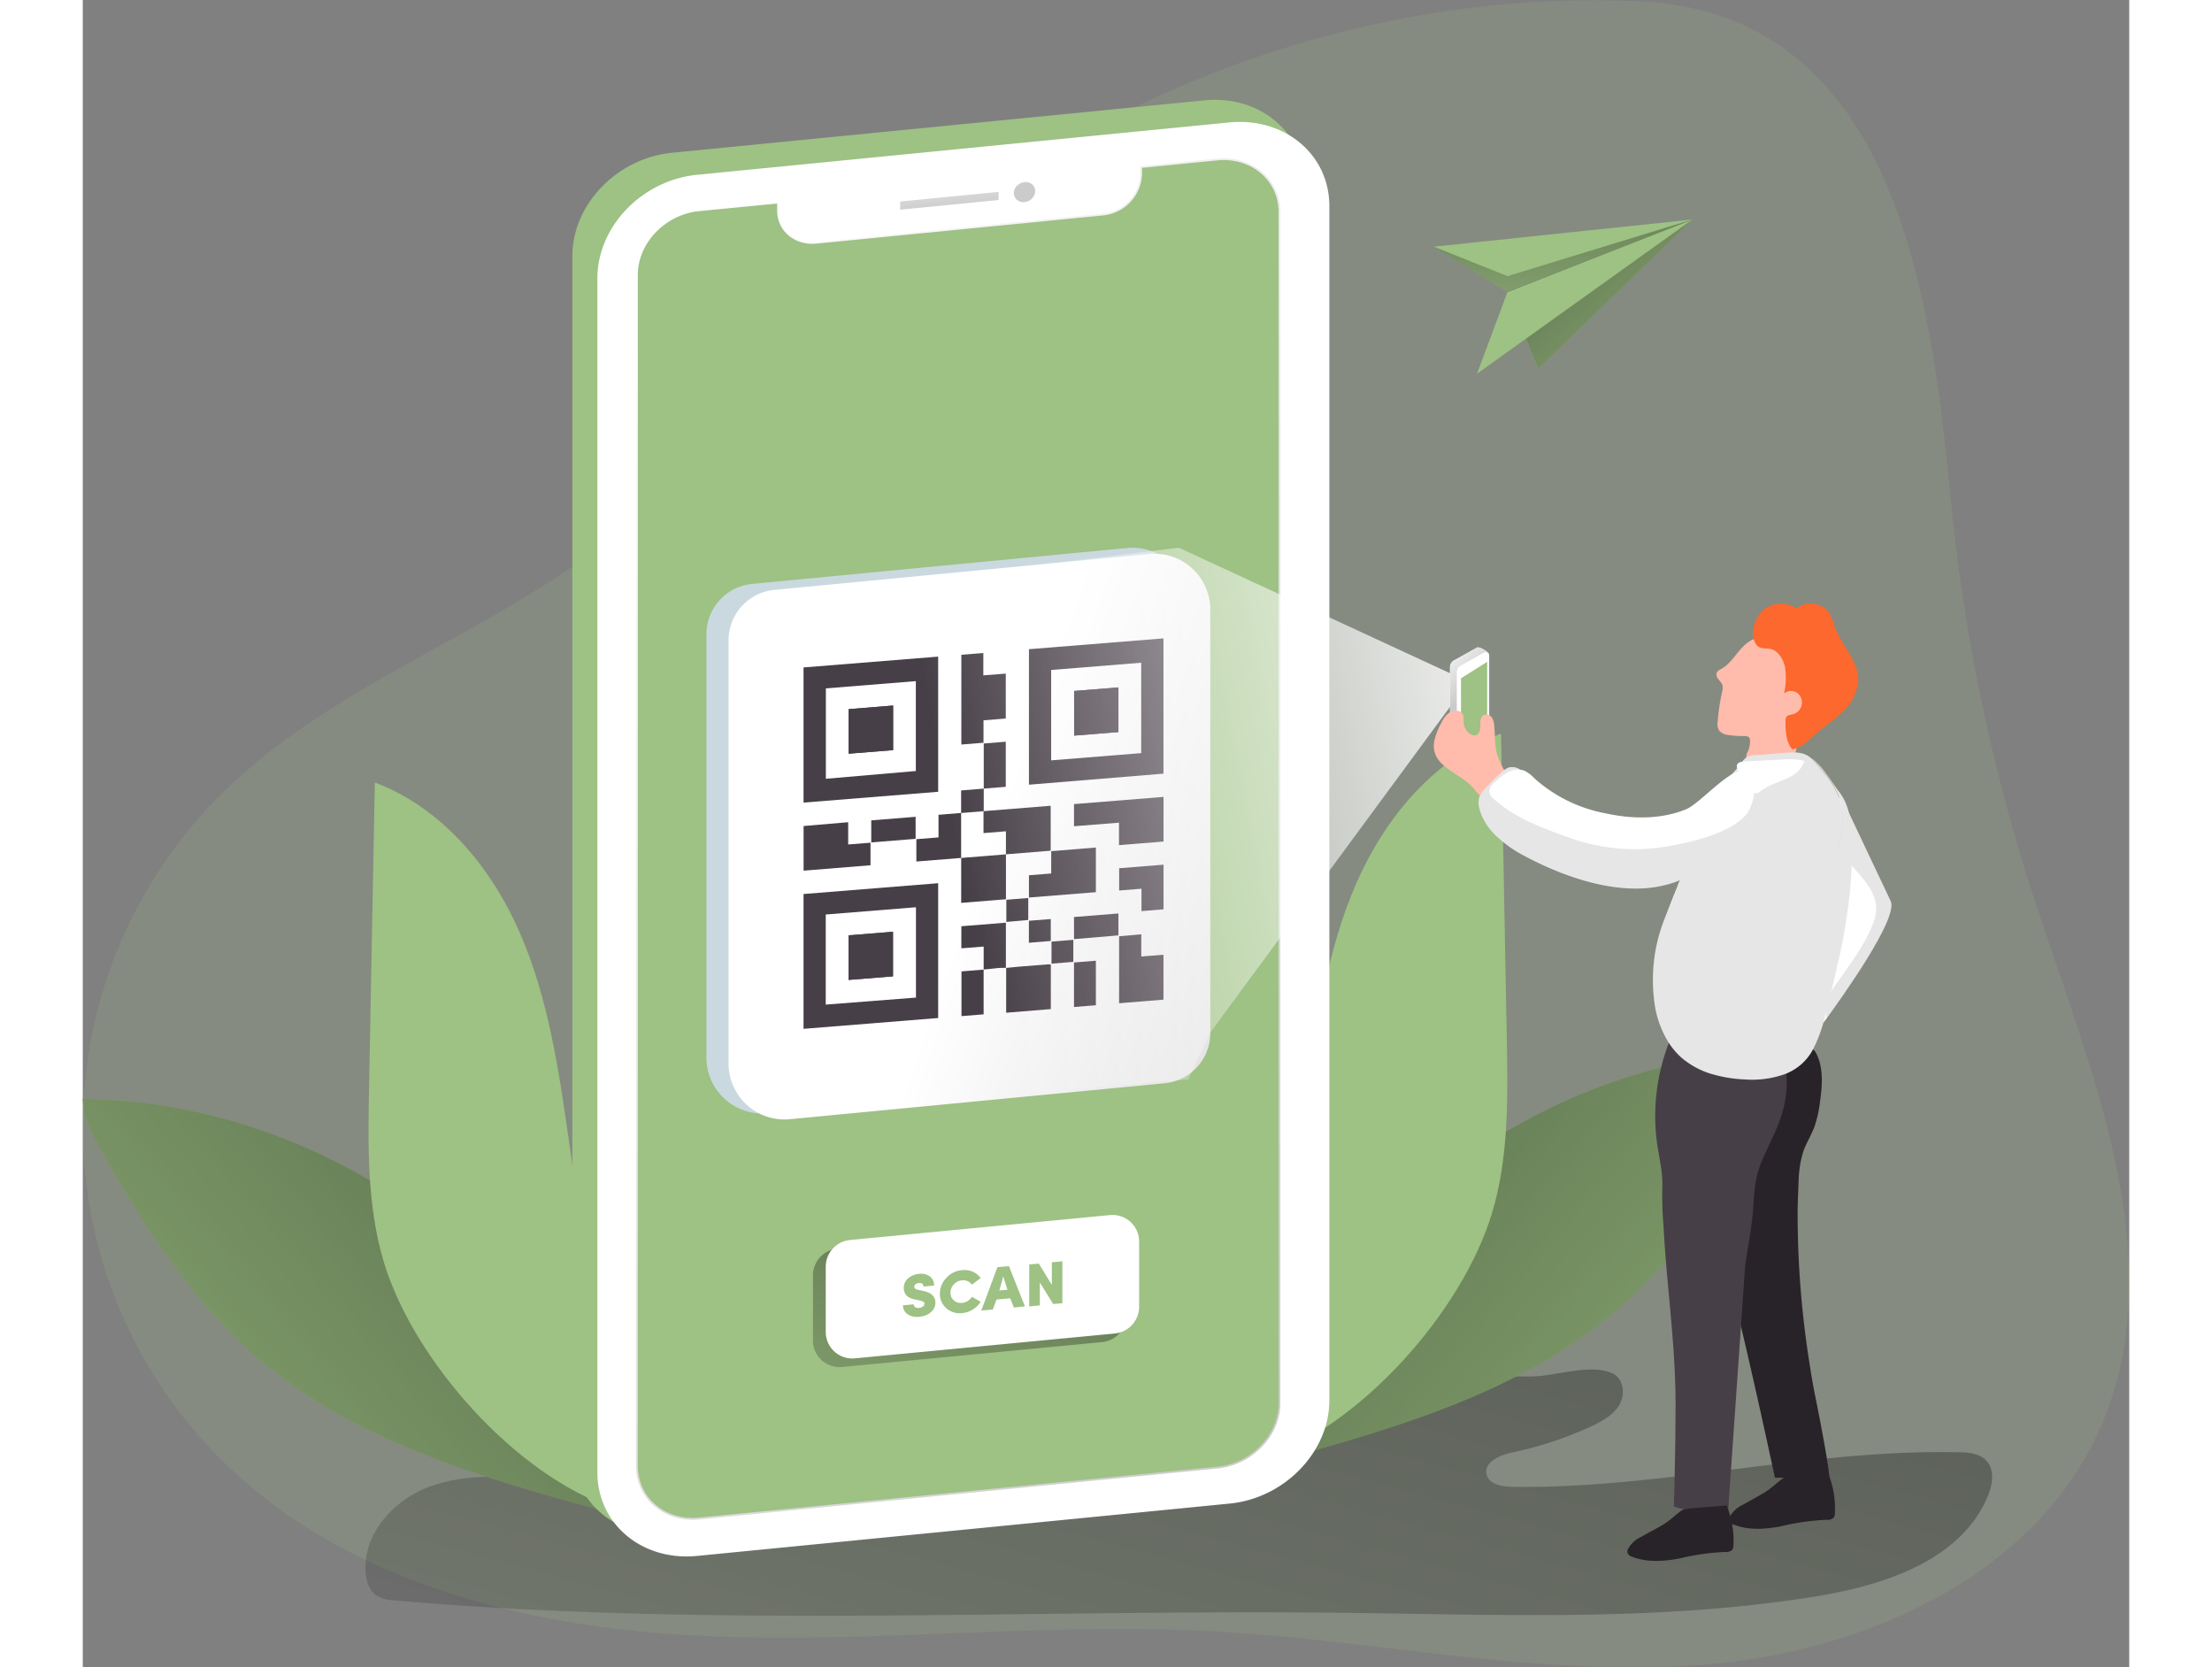 <svg id="Layer_1" data-name="Layer 1" xmlns="http://www.w3.org/2000/svg" xmlns:xlink="http://www.w3.org/1999/xlink" viewBox="0 0 355.68 289.76" width="406" height="306" class="illustration styles_illustrationTablet__1DWOa"><rect x="0" y="0" width="355.68" height="289.76" fill="#808080" stroke="none"/><defs><linearGradient id="linear-gradient" x1="253.52" y1="137.2" x2="173.83" y2="430.55" gradientUnits="userSpaceOnUse"><stop offset="0.01"></stop><stop offset="0.13" stop-opacity="0.69"></stop><stop offset="0.25" stop-opacity="0.32"></stop><stop offset="1" stop-opacity="0"></stop></linearGradient><linearGradient id="linear-gradient-2" x1="117" y1="200.47" x2="-17.04" y2="314.66" xlink:href="#linear-gradient"></linearGradient><linearGradient id="linear-gradient-3" x1="1138.46" y1="191.97" x2="1004.42" y2="306.15" gradientTransform="matrix(-1, 0, 0, 1, 1368.9, 0)" xlink:href="#linear-gradient"></linearGradient><linearGradient id="linear-gradient-4" x1="-29.27" y1="294.18" x2="139.3" y2="428.8" gradientTransform="matrix(1.07, -0.1, 0, 1, 118.61, -197.3)" gradientUnits="userSpaceOnUse"><stop offset="0" stop-color="#fff"></stop><stop offset="1" stop-color="#cbcbcb"></stop></linearGradient><linearGradient id="linear-gradient-5" x1="186.03" y1="214.87" x2="161.24" y2="297.8" xlink:href="#linear-gradient"></linearGradient><linearGradient id="linear-gradient-6" x1="53.63" y1="240.56" x2="53.54" y2="251.83" gradientTransform="matrix(1.07, -0.1, 0, 1, 93.51, -209.92)" xlink:href="#linear-gradient-4"></linearGradient><linearGradient id="linear-gradient-7" x1="65.18" y1="241.9" x2="65.8" y2="250.15" gradientTransform="matrix(0.97, 0.45, -0.5, 0.86, 250.98, -199.45)" xlink:href="#linear-gradient-4"></linearGradient><linearGradient id="linear-gradient-8" x1="178.47" y1="124.05" x2="267.29" y2="154.88" gradientTransform="matrix(1, 0.02, 0, 1, 3.8, 31.9)" xlink:href="#linear-gradient-4"></linearGradient><linearGradient id="linear-gradient-9" x1="261.9" y1="124.5" x2="151.72" y2="146.14" gradientUnits="userSpaceOnUse"><stop offset="0.01" stop-color="#fff"></stop><stop offset="1" stop-color="#fff" stop-opacity="0"></stop></linearGradient><linearGradient id="linear-gradient-10" x1="259.55" y1="125.82" x2="266.04" y2="132.68" gradientTransform="matrix(1, 0, 0, 1, 0, 0)" xlink:href="#linear-gradient-4"></linearGradient><linearGradient id="linear-gradient-11" x1="252.32" y1="35.88" x2="289.51" y2="76.21" xlink:href="#linear-gradient"></linearGradient><linearGradient id="linear-gradient-12" x1="257.28" y1="25.95" x2="257.28" y2="69.23" xlink:href="#linear-gradient"></linearGradient></defs><title>14</title><path d="M171.76,54.57C150.85,72,134,94.23,111.76,110c-20.57,14.53-45.4,23.24-63.1,41.14a81.54,81.54,0,0,0,.09,114.78c21.17,21.33,52.47,29.37,82.48,30.95s60.1-2.35,90.11-.74c28.4,1.53,56.64,8,85,5.86s58.39-15.51,69.59-41.64c12.4-28.92-1.81-61.46-11.61-91.35a323.5,323.5,0,0,1-14.56-69.62c-3.4-35.41-9.66-84.58-54.22-86.54C251.28,10.83,205.69,26.24,171.76,54.57Z" transform="translate(-25.09 -12.62)" fill="#9EC184" opacity="0.18" style="isolation: isolate;"></path><path d="M291.08,251.38c1.84.94,2.11,3.64,1.07,5.41s-3,2.83-4.83,3.7a63.69,63.69,0,0,1-13.78,4.57c-2.15.46-5,1.68-4.46,3.82.39,1.71,2.6,2.12,4.35,2.15,26,.4,51.71-6.58,77.7-6,1.72,0,3.63.19,4.81,1.45,1.49,1.59,1.09,4.15.25,6.16-4.64,11.16-18,15.51-29.94,17.44-27.19,4.41-54.93,3.15-82.47,2.84-54.85-.6-109.85,2.63-164.5-2.15a6.26,6.26,0,0,1-3.28-.92,5,5,0,0,1-1.67-3.37c-.93-6.65,4.39-12.9,10.65-15.33s13.21-2,19.91-1.51c28.39,2,56.9,3.7,85.28,1.56a245.31,245.31,0,0,0,54.8-10c8.19-2.55,16.48-7.57,24.85-9.1,2.58-.47,5.2-.15,7.8-.28C281.4,251.63,287.56,249.59,291.08,251.38Z" transform="translate(-25.09 -12.62)" fill="url(#linear-gradient)"></path><path d="M25.09,203.6c.1,3.35,1.75,6.43,3.4,9.35C36,226.2,44.4,239.24,56,249.08c17.08,14.45,39.45,20.67,61.05,26.51-1.94-.94-4.26-10.89-5.12-13.08-1.67-4.29-3.23-8.62-4.84-12.92-2.53-6.81-7.87-12.29-13-17.3a103.54,103.54,0,0,0-41.62-24.42A98.62,98.62,0,0,0,25.09,203.6Z" transform="translate(-25.09 -12.62)" fill="#9EC184"></path><path d="M25.09,203.6c.1,3.35,1.75,6.43,3.4,9.35C36,226.2,44.4,239.24,56,249.08c17.08,14.45,39.45,20.67,61.05,26.51-1.94-.94-4.26-10.89-5.12-13.08-1.67-4.29-3.23-8.62-4.84-12.92-2.53-6.81-7.87-12.29-13-17.3a103.54,103.54,0,0,0-41.62-24.42A98.62,98.62,0,0,0,25.09,203.6Z" transform="translate(-25.09 -12.62)" fill="url(#linear-gradient-2)"></path><path d="M109.6,211c-1.76-12.32-3.57-24.81-8.53-36.23S87.52,153,75.85,148.62l-1,52.95c-.2,10.19-.37,20.58,2.55,30.35,5.14,17.12,22.94,37.21,40.1,42.87,2.54-8.23-1.73-20.68-3-29.22Z" transform="translate(-25.09 -12.62)" fill="#9EC184"></path><path d="M322.35,195.1c-.09,3.34-1.75,6.43-3.4,9.34-7.49,13.25-15.9,26.3-27.52,36.13-17.08,14.45-39.44,20.68-61,26.51,1.93-.94,4.25-10.89,5.11-13.08,1.67-4.29,3.23-8.61,4.84-12.92,2.53-6.81,7.87-12.28,13.06-17.29A103.29,103.29,0,0,1,295,199.37,97.76,97.76,0,0,1,322.35,195.1Z" transform="translate(-25.09 -12.62)" fill="#9EC184"></path><path d="M322.35,195.1c-.09,3.34-1.75,6.43-3.4,9.34-7.49,13.25-15.9,26.3-27.52,36.13-17.08,14.45-39.44,20.68-61,26.51,1.93-.94,4.25-10.89,5.11-13.08,1.67-4.29,3.23-8.61,4.84-12.92,2.53-6.81,7.87-12.28,13.06-17.29A103.29,103.29,0,0,1,295,199.37,97.76,97.76,0,0,1,322.35,195.1Z" transform="translate(-25.09 -12.62)" fill="url(#linear-gradient-3)"></path><path d="M237.84,202.51c1.76-12.32,3.57-24.82,8.53-36.23s13.55-21.82,25.22-26.16q.51,26.48,1,52.94c.19,10.2.37,20.59-2.56,30.36-5.13,17.12-22.94,37.21-40.09,42.86-2.55-8.22,1.72-20.68,2.94-29.22Z" transform="translate(-25.09 -12.62)" fill="#9EC184"></path><path d="M115.09,152.54a2.22,2.22,0,0,0-.68.78,6.23,6.23,0,0,0-1.33,4,.35.35,0,0,0,.08.22.43.43,0,0,0,.2.07c.62.09,1.25.16,1.88.21a11.44,11.44,0,0,0-.29,5.08,1.86,1.86,0,0,0,.31,1.06,2,2,0,0,0,1.57.49h3.7a12.62,12.62,0,0,0,2-.11.64.64,0,0,0,.33-.13.54.54,0,0,0,.13-.35c.23-1.62-.24-3.24-.31-4.87a.51.51,0,0,1,0-.3.54.54,0,0,1,.27-.22l1.08-.57a.79.79,0,0,0,.27-.21.75.75,0,0,0,.09-.39,5.07,5.07,0,0,0-1.32-4,4.77,4.77,0,0,0-2.81-.94c-.94-.06-1.87-.1-2.81-.21A4.43,4.43,0,0,0,115.09,152.54Z" transform="translate(-25.09 -12.62)" fill="none"></path><path d="M117.67,152.92a1.46,1.46,0,0,0,.37.52,1.24,1.24,0,0,0,.56.22,1.18,1.18,0,0,0,.59-.07,1,1,0,0,0,.44-.44,2.06,2.06,0,0,0,.17-.6,3.49,3.49,0,0,0-.14-1.47,1.18,1.18,0,0,0-.21-.4,1,1,0,0,0-.61-.28c-.32-.06-1.07-.11-1.22.27a3.17,3.17,0,0,0-.18,1.4A2.82,2.82,0,0,0,117.67,152.92Z" transform="translate(-25.09 -12.62)" fill="none"></path><path d="M120.94,148.43a2.92,2.92,0,0,1-.69,2,1.67,1.67,0,0,1-2,.42,2.81,2.81,0,0,1-.62-.52,4.53,4.53,0,0,1-.82-1,3.18,3.18,0,0,1-.28-1.14,3.28,3.28,0,0,1,.11-1.39,1.8,1.8,0,0,1,.88-1.05,2.72,2.72,0,0,1,1.06-.18,4.74,4.74,0,0,1,1.25.13c.47.13.87.33.9.84S121,147.78,120.94,148.43Z" transform="translate(-25.09 -12.62)" fill="none"></path><path d="M220.07,30.06,127.5,39.17c-9.56.94-17.32,9-17.32,17.95V264.67c0,9,7.76,15.48,17.32,14.54l92.57-9.11c9.57-.94,17.33-9,17.33-17.94V44.61C237.4,35.63,229.64,29.12,220.07,30.06Zm8.49,222.54c0,5.53-4.78,10.48-10.67,11.06l-89.95,8.85c-5.9.58-10.68-3.43-10.68-9v-207c0-5.53,4.78-10.48,10.68-11.06l13.48-1.33v1.23c0,3.54,3.06,6.11,6.83,5.74L198,46.26a7.48,7.48,0,0,0,6.84-7.08V38l13-1.28c5.89-.58,10.67,3.43,10.67,9Z" transform="translate(-25.09 -12.62)" fill="#9EC184"></path><path d="M224.43,33.89,131.85,43c-9.56.94-17.32,9-17.32,18V268.5c0,9,7.76,15.48,17.32,14.54l92.58-9.1c9.56-.94,17.32-9,17.32-17.95V48.44C241.75,39.47,234,33,224.43,33.89Zm8.49,222.54c0,5.53-4.78,10.48-10.68,11.06l-90,8.85c-5.9.58-10.68-3.43-10.68-9v-207c0-5.53,4.78-10.49,10.68-11.07L145.77,48v1.22c0,3.54,3.06,6.11,6.83,5.74l49.76-4.89A7.5,7.5,0,0,0,209.19,43V41.79l13.05-1.29c5.9-.58,10.68,3.44,10.68,9Z" transform="translate(-25.09 -12.62)" fill="#fff"></path><path d="M232.92,49.47v207c0,5.53-4.78,10.48-10.68,11.06l-90,8.85c-5.9.58-10.68-3.43-10.68-9v-207c0-5.53,4.78-10.49,10.68-11.07L145.77,48v1.22c0,3.54,3.06,6.11,6.83,5.74l49.76-4.89A7.5,7.5,0,0,0,209.19,43V41.79l13.05-1.29C228.14,39.92,232.92,43.94,232.92,49.47Z" transform="translate(-25.09 -12.62)" fill="none" stroke-miterlimit="10" stroke-width="0.63" stroke="url(#linear-gradient-4)"></path><path d="M232.92,49.47v207c0,5.53-4.78,10.48-10.68,11.06l-90,8.85c-5.9.58-10.68-3.43-10.68-9v-207c0-5.53,4.78-10.49,10.68-11.07L145.77,48v1.22c0,3.54,3.06,6.11,6.83,5.74l49.76-4.89A7.5,7.5,0,0,0,209.19,43V41.79l13.05-1.29C228.14,39.92,232.92,43.94,232.92,49.47Z" transform="translate(-25.09 -12.62)" fill="#9EC184"></path><path d="M202.2,245.88,157,250.21A4.62,4.62,0,0,1,152,245.6V234.29a4.68,4.68,0,0,1,4.23-4.66l45.18-4.33a4.62,4.62,0,0,1,5.06,4.61v11.31A4.69,4.69,0,0,1,202.2,245.88Z" transform="translate(-25.09 -12.62)" fill="url(#linear-gradient-5)"></path><polygon points="159.17 34.76 142.07 36.44 142.07 35.02 159.17 33.34 159.17 34.76" fill="url(#linear-gradient-6)"></polygon><ellipse cx="188.77" cy="46.01" rx="1.91" ry="1.7" transform="translate(-22.51 88.93) rotate(-30.31)" fill="url(#linear-gradient-7)"></ellipse><path d="M144,206.11l65.21-6.25a8.79,8.79,0,0,0,8-8.83V117.46a9.72,9.72,0,0,0-10.52-9.61l-65.21,6.25a8.78,8.78,0,0,0-8,8.82V196.5A9.72,9.72,0,0,0,144,206.11Z" transform="translate(-25.09 -12.62)" fill="#c9d9df"></path><path d="M147.85,207.15l65.21-6.25a8.78,8.78,0,0,0,8-8.82V118.5a9.72,9.72,0,0,0-10.52-9.61l-65.21,6.25a8.79,8.79,0,0,0-8,8.83v73.57A9.72,9.72,0,0,0,147.85,207.15Z" transform="translate(-25.09 -12.62)" fill="url(#linear-gradient-8)"></path><g id="BD3XWZ"><path d="M150.36,128.62l23.4-1.88v23.49l-23.4,1.88Zm19.52,18V131l-15.64,1.26v15.71Z" transform="translate(-25.09 -12.62)" fill="#473f47"></path><path d="M189.54,125.45l23.38-1.88v23.51L189.54,149Zm19.51,18.06V127.8l-15.65,1.26v15.71Z" transform="translate(-25.09 -12.62)" fill="#473f47"></path><path d="M173.76,189.55l-23.4,1.88V168l23.4-1.88Zm-19.54-2.33L169.9,186v-15.7l-15.68,1.26Z" transform="translate(-25.09 -12.62)" fill="#473f47"></path><path d="M181.61,130l3.9-.31v7.81l-3.87.31v3.9l-3.85.31v-15.6l3.82-.31Z" transform="translate(-25.09 -12.62)" fill="#473f47"></path><path d="M212.93,158.88l-7.74.62v-3.9l-7.82.62v-3.85l15.56-1.25Z" transform="translate(-25.09 -12.62)" fill="#473f47"></path><path d="M209.06,175v3.86l3.86-.31v7.81l-7.71.62V175.34Z" transform="translate(-25.09 -12.62)" fill="#473f47"></path><path d="M158.12,155.52v3.87l3.88-.31V163l-11.63.94v-7.76Z" transform="translate(-25.09 -12.62)" fill="#473f47"></path><path d="M181.64,153.6l11.68-.94v7.81l-7.78.63,0,0v-4l-3.9.31v-3.9Z" transform="translate(-25.09 -12.62)" fill="#473f47"></path><path d="M189.54,164.74l3.87-.31v-3.88l7.76-.63v7.76l-11.63.93Z" transform="translate(-25.09 -12.62)" fill="#473f47"></path><path d="M185.54,161.1v7.81l-7.78.63v-7.81l0,0,7.82-.63Z" transform="translate(-25.09 -12.62)" fill="#473f47"></path><path d="M185.53,180.85l2.1-.21,5.13-.41.58,0V188l-7.76.63v-7.2c0-.19,0-.37,0-.56Z" transform="translate(-25.09 -12.62)" fill="#473f47"></path><path d="M177.76,161.73l-7.79.62v-3.88l3.85-.31v-3.93l3.93-.32h0v7.85Z" transform="translate(-25.09 -12.62)" fill="#473f47"></path><path d="M212.93,170.66l-3.83.31v-3.89l-3.88.31v-3.87l7.71-.62Z" transform="translate(-25.09 -12.62)" fill="#473f47"></path><path d="M181.67,181.13v-4l-3.88.31V173.6l7.74-.62v7.85c-.6,0-1.19,0-1.78.08s-1.4.14-2.1.21Z" transform="translate(-25.09 -12.62)" fill="#473f47"></path><path d="M181.68,149.69v-7.85l3.83-.31v7.84l-3.85.31Z" transform="translate(-25.09 -12.62)" fill="#473f47"></path><path d="M181.66,181.12l0,7.15v.64l-3.85.31v-7.77l3.89-.32Z" transform="translate(-25.09 -12.62)" fill="#473f47"></path><path d="M169.84,154.58v3.83l-7.71.62V155.2Z" transform="translate(-25.09 -12.62)" fill="#473f47"></path><path d="M197.37,175.84V172l7.72-.62v3.81Z" transform="translate(-25.09 -12.62)" fill="#473f47"></path><path d="M197.37,187.64V179.9l3.8-.31v7.74Z" transform="translate(-25.09 -12.62)" fill="#473f47"></path><path d="M177.75,153.91V150l3.93-.32h0c0,1.31,0,2.61,0,3.92l0,0-3.92.32Z" transform="translate(-25.09 -12.62)" fill="#473f47"></path><path d="M189.53,176.47v-3.82l3.8-.3v3.81Z" transform="translate(-25.09 -12.62)" fill="#473f47"></path><path d="M185.61,172.85V169l3.81-.31v3.82Z" transform="translate(-25.09 -12.62)" fill="#473f47"></path><path d="M197.25,179.79l-3.79.31v-3.83l3.79-.31Z" transform="translate(-25.09 -12.62)" fill="#473f47"></path><path d="M165.93,135.24l-7.73.62v7.74l7.73-.62Z" transform="translate(-25.09 -12.62)" fill="#473f47"></path><path d="M205.09,139.85v-7.76l-7.7.62v7.76Z" transform="translate(-25.09 -12.62)" fill="#473f47"></path><path d="M158.18,182.93l7.73-.62v-7.75l-7.73.62Z" transform="translate(-25.09 -12.62)" fill="#473f47"></path><path d="M165.93,135.24V143l-7.73.62v-7.74Z" transform="translate(-25.09 -12.62)" fill="#473f47"></path><path d="M205.09,139.85l-7.7.62v-7.76l7.7-.62Z" transform="translate(-25.09 -12.62)" fill="#473f47"></path><path d="M158.18,182.93v-7.75l7.73-.62v7.75Z" transform="translate(-25.09 -12.62)" fill="#473f47"></path></g><path d="M204.46,244.38l-45.18,4.32a4.61,4.61,0,0,1-5.06-4.6V232.79a4.68,4.68,0,0,1,4.23-4.66l45.18-4.33a4.62,4.62,0,0,1,5.06,4.61v11.31A4.68,4.68,0,0,1,204.46,244.38Z" transform="translate(-25.09 -12.62)" fill="#fff"></path><path d="M167.64,239.49l1.86-.18a.65.65,0,0,0,.25.49,1,1,0,0,0,.68.14,1.37,1.37,0,0,0,.66-.23.59.59,0,0,0,.28-.52.61.61,0,0,0,0-.15.69.69,0,0,0-.21-.18,1.68,1.68,0,0,0-.53-.2l-.89-.2a3.4,3.4,0,0,1-1-.33,1.6,1.6,0,0,1-.61-.52,1.94,1.94,0,0,1-.35-1.11,2.2,2.2,0,0,1,.75-1.69,3.19,3.19,0,0,1,1.9-.79,2.59,2.59,0,0,1,1.88.44,1.87,1.87,0,0,1,.73,1.59l-1.84.17c0-.45-.26-.65-.79-.6a1,1,0,0,0-.59.21.56.56,0,0,0-.21.44c0,.26.23.44.7.53l.87.19c1.4.28,2.1,1,2.1,2a2.08,2.08,0,0,1-.45,1.33,2.67,2.67,0,0,1-1.06.82,4,4,0,0,1-1.3.33,2.89,2.89,0,0,1-2-.43A1.84,1.84,0,0,1,167.64,239.49Z" transform="translate(-25.09 -12.62)" fill="#9EC184"></path><path d="M179.63,238l1.51.87a4.24,4.24,0,0,1-1.38,1.35,4.2,4.2,0,0,1-1.84.62,3.49,3.49,0,0,1-2.73-.84,3.24,3.24,0,0,1-1.13-2.54,3.92,3.92,0,0,1,1.13-2.75,4.11,4.11,0,0,1,2.73-1.34,3.69,3.69,0,0,1,1.85.27,3.33,3.33,0,0,1,1.38,1.1l-1.53,1.16a1.64,1.64,0,0,0-.72-.6,1.9,1.9,0,0,0-1-.16,2.14,2.14,0,0,0-1.42.71,2.05,2.05,0,0,0-.58,1.44,1.67,1.67,0,0,0,.58,1.33,1.78,1.78,0,0,0,1.42.44,2.16,2.16,0,0,0,1-.33A2.28,2.28,0,0,0,179.63,238Z" transform="translate(-25.09 -12.62)" fill="#9EC184"></path><path d="M186.92,239.87l-.64-1.61-2.38.22-.64,1.73-2,.18,2.8-7.54,2-.18,2.78,7Zm-1.85-5.42-.68,2.46,1.42-.13Z" transform="translate(-25.09 -12.62)" fill="#9EC184"></path><path d="M193.52,232l1.83-.17v7.29l-1.6.14-2.32-3.76v4l-1.84.17v-7.29l1.66-.15,2.27,3.71Z" transform="translate(-25.09 -12.62)" fill="#9EC184"></path><polygon points="239.54 117.89 190.49 95.19 110.19 104.9 112.23 190.58 118.91 193.49 192.11 187.62 195.96 179.46 238.81 121.25 239.54 117.89" fill="url(#linear-gradient-9)"></polygon><path d="M262.72,135.76v-7.18a1.34,1.34,0,0,1,.68-1.17l4-2.23c.42-.24,2.08.73,2.08,1.21l-1.13,12.32-2.81,2.17-2.81-1.65Z" transform="translate(-25.09 -12.62)" fill="#fff"></path><path d="M262.72,135.76v-7.18a1.34,1.34,0,0,1,.68-1.17l4-2.23c.42-.24,2.08.73,2.08,1.21l-1.13,12.32-2.81,2.17-2.81-1.65Z" transform="translate(-25.09 -12.62)" fill="url(#linear-gradient-10)"></path><path d="M263.9,136.65v-7.19a1.32,1.32,0,0,1,.68-1.16l4-2.24a.64.64,0,0,1,.95.55v13l-2.81,2.16-2.81-1.64Z" transform="translate(-25.09 -12.62)" fill="#fff"></path><path d="M264.63,136.35v-5.84l4.55-2.87v9.66l-1,3.25-2.12.7s-1.13-.48-1.13-.63" transform="translate(-25.09 -12.62)" fill="#9EC184"></path><path d="M328.23,189.54l-.6.81,2.16-30.76.43-6.18.21-3,1.13,2.43c2.12,4.47,6.52,13.82,7.75,16.38C340.72,172.16,330.8,186,328.23,189.54Z" transform="translate(-25.09 -12.62)" fill="#fff"></path><path d="M328.23,189.54a3.72,3.72,0,0,1-.27-1.87,8.74,8.74,0,0,1,1.76-3.84c2.38-3.5,5.36-7.21,6.73-11.27,1.8-5.37-4.1-8.7-6.66-13a7.09,7.09,0,0,1-1.13-3.36,2.94,2.94,0,0,1,1.56-2.82,5,5,0,0,1,1.34-.58c2.12,4.47,6.52,13.82,7.75,16.38C340.72,172.16,330.8,186,328.23,189.54Z" transform="translate(-25.09 -12.62)" fill="#020202" opacity="0.1"></path><path d="M313.58,274.17a4.87,4.87,0,0,0-2.24,2.08,1,1,0,0,0-.09.66,1.24,1.24,0,0,0,.79.69c2.52,1,5.37.81,8,.33a42.49,42.49,0,0,1,8.05-1.17,1.62,1.62,0,0,0,1.3-.36,1.38,1.38,0,0,0,.23-.85,16.16,16.16,0,0,0-1.2-6.9c.06.14-7.13.43-7.75.85-1.14.79-2.09,1.8-3.31,2.53S314.85,273.45,313.58,274.17Z" transform="translate(-25.09 -12.62)" fill="#282328"></path><path d="M323.14,222.7a164.81,164.81,0,0,0,2.16,27.48c.24,1.58.5,3.15.82,4.72,2.36,11.6,2.55,14.55,2.55,14.55h-9.48s-7-32.85-9.6-40.33A118.85,118.85,0,0,1,305,211.74a15.56,15.56,0,0,1,1-8.27,10.62,10.62,0,0,1,1.55-2.87,11.93,11.93,0,0,1,4.7-3.18,30.9,30.9,0,0,1,12.17-2.74,2.4,2.4,0,0,1,1.38.3,2.2,2.2,0,0,1,.62.82c1.23,2.5,1,5.44.62,8.2a20.78,20.78,0,0,1-1,4.5c-.56,1.49-1.44,2.84-1.95,4.35a18.67,18.67,0,0,0-.76,4.47C323.27,219.11,323.18,220.9,323.14,222.7Z" transform="translate(-25.09 -12.62)" fill="#282328"></path><path d="M299.38,215.44a17.83,17.83,0,0,1,.23,3.62,64.35,64.35,0,0,0,.21,6.51c.53,10.31,2.09,20.58,2.1,30.9,0,8.8-.29,18-.29,18s7.67,2.36,9.44.59l2.95-42.5c.45-3.21,1.14-6.47,1.37-9.7.2-2.81.26-5.19,1.31-7.89,1.18-3,2.86-5.83,3.77-8.95a18.84,18.84,0,0,0,.75-6.16,3,3,0,0,0-.5-1.8,3.3,3.3,0,0,0-1.25-.81c-5.31-2.36-10.82-4.76-16.63-4.71a2.38,2.38,0,0,0-1.35.29,2.48,2.48,0,0,0-.81,1.25,35.33,35.33,0,0,0-1.91,17.7C299,213.07,299.2,214.25,299.38,215.44Z" transform="translate(-25.09 -12.62)" fill="#473f47"></path><path d="M270.74,143c-.23-1.35-.2-2.76-.32-4.13a3.11,3.11,0,0,0-.42-1.53,1.17,1.17,0,0,0-1.4-.47c-.62.31-.64,1.16-.62,1.85s-.16,1.57-.84,1.7a1.29,1.29,0,0,1-.74-.15,2.48,2.48,0,0,1-1.28-1.81c-.06-.45,0-.92-.08-1.37-.26-1.3-1.94-1.08-2.72-.4a5.15,5.15,0,0,0-1.1,1.55,11.34,11.34,0,0,0-1.23,3.15c-.83,4.51,4.61,5.48,6.91,8.36A9.84,9.84,0,0,0,268,151a2.93,2.93,0,0,0,2.88.54,2.9,2.9,0,0,0,1.86-2.26c.27-1.68-.95-3.19-1.55-4.79A8.22,8.22,0,0,1,270.74,143Z" transform="translate(-25.09 -12.62)" fill="#ffbbab"></path><path d="M309.85,131.28a1.38,1.38,0,0,1,.21.42,2.1,2.1,0,0,1,0,.93,39.34,39.34,0,0,0-.83,5.49,2.33,2.33,0,0,0,.28,1.5,2.36,2.36,0,0,0,1.58.74,14.64,14.64,0,0,0,2.65.18c.35,0,.78,0,1,.29a.93.93,0,0,1,.12.43,4.08,4.08,0,0,1-.39,2,1.81,1.81,0,0,0-.26,1c.07.64,1,.58,1.48.61,1.82.09,3.65.1,5.47,0a1.89,1.89,0,0,0,.91-.19c.49-.29.6-.94.74-1.49.62-2.55,2.59-4.53,3.65-6.93a10.53,10.53,0,0,0,.07-8.1,11.17,11.17,0,0,0-2.12-3.33c-.82-.91-2.4-1.1-3.54-1.34-2-.42-4.22-.54-6,.53-2,1.2-2.92,3.66-4.93,4.81-.35.2-.78.4-.9.79a1.24,1.24,0,0,0,.37,1.09C309.54,130.91,309.71,131.08,309.85,131.28Z" transform="translate(-25.09 -12.62)" fill="#ffbbab"></path><path d="M315.42,123.32a2.9,2.9,0,0,0,.28.89c.64,1.33,1.48,1,2.63,1.17,1.4.25,2.31,1.82,2.6,3.1a12.26,12.26,0,0,1-.15,4.67A1.91,1.91,0,0,1,323,133a2.09,2.09,0,0,1,.86,2.1,2.19,2.19,0,0,1-1.58,1.67c-.39.1-.85.12-1.09.44a1.29,1.29,0,0,0-.16.76c0,1.7.07,3.55,1.15,4.87,1.5-.15,2.64-1.35,3.76-2.35,1.59-1.42,3.41-2.58,4.94-4.07a8.34,8.34,0,0,0,2.81-5.57c.05-3.45-3-6.11-4.12-9.36a12.92,12.92,0,0,0-.79-2.13,4,4,0,0,0-5.84-1,4.94,4.94,0,0,0-5.43,0A5.58,5.58,0,0,0,315.42,123.32Z" transform="translate(-25.09 -12.62)" fill="#fc682d"></path><path d="M330.06,161.26a56.32,56.32,0,0,0-.4,9.72c.09,3.17.24,6.32.37,9.49-.61,2.73-1.29,5.46-2,8.16a25.3,25.3,0,0,1-2.21,6.35,9.42,9.42,0,0,1-2,2.57,9.62,9.62,0,0,1-2.69,1.67,16.94,16.94,0,0,1-7.23,1,23.22,23.22,0,0,1-5.12-.78h0a14.34,14.34,0,0,1-5.83-3,12.58,12.58,0,0,1-2.2-2.58,17.49,17.49,0,0,1-2.59-7.79,28.75,28.75,0,0,1,1.71-13.4c.09-.25.19-.49.29-.74.69-1.76,1.38-3.52,2.09-5.28,0,0,0-.05,0-.07.11-.28.22-.54.32-.81l.06-.15-.39.16-.41.15a3.1,3.1,0,0,1-.4.13c-.29.11-.6.19-.89.27l-1,.25c-.57.12-1.15.23-1.73.3l-.79.09c-7.27.64-15.2-2.3-21.28-5.55h0a21.44,21.44,0,0,1-5.38-3.89,13.54,13.54,0,0,1-.93-1.1,9.37,9.37,0,0,1-1.58-3.21,3.62,3.62,0,0,1,0-2.16.56.56,0,0,1,.05-.08,4.35,4.35,0,0,1,.9-1.29,37.9,37.9,0,0,1,2.93-2.88l.32-.28A2.59,2.59,0,0,1,273,146a2.42,2.42,0,0,1,2,.44,9.75,9.75,0,0,1,1.42,1.21,27.85,27.85,0,0,0,20.94,7.64,16.25,16.25,0,0,0,6.08-1.46,23,23,0,0,0,4.64-3.32,43.82,43.82,0,0,0,3.62-3.32c.3-.32.61-.65.88-1s.44-.54.65-.81l.26-.34a2.88,2.88,0,0,1,.88-.86h0a3.54,3.54,0,0,1,1.61-.32c2.17-.09,4.53-.5,6.67-.45h.23a4.2,4.2,0,0,1,.62.07,4,4,0,0,1,2,.93l0,0a16.39,16.39,0,0,1,1.9,2.18,15.74,15.74,0,0,1,3.08,5C331.52,154.65,330.54,158,330.06,161.26Z" transform="translate(-25.09 -12.62)" fill="#fff"></path><path d="M332.56,160.93a70.33,70.33,0,0,1-.79,10.36c-.45,3.09-1,6.14-1.74,9.18-.13-3.17-.28-6.32-.37-9.49a56.32,56.32,0,0,1,.4-9.72c.48-3.25,1.46-6.61.45-9.73a15.74,15.74,0,0,0-3.08-5,16.39,16.39,0,0,0-1.9-2.18c2,1.51,3.58,4.32,4.9,6C332.68,153.3,332.54,157.41,332.56,160.93Z" transform="translate(-25.09 -12.62)" fill="#fff"></path><path d="M332.56,160.93a70.33,70.33,0,0,1-.79,10.36c-.45,3.09-1,6.14-1.74,9.18-.13-3.17-.28-6.32-.37-9.49a56.32,56.32,0,0,1,.4-9.72c.48-3.25,1.46-6.61.45-9.73a15.74,15.74,0,0,0-3.08-5,16.39,16.39,0,0,0-1.9-2.18c2,1.51,3.58,4.32,4.9,6C332.68,153.3,332.54,157.41,332.56,160.93Z" transform="translate(-25.09 -12.62)" fill="#020202" opacity="0.1"></path><path d="M330.06,161.26a56.32,56.32,0,0,0-.4,9.72c.09,3.17.24,6.32.37,9.49-.61,2.73-1.29,5.46-2,8.16a25.3,25.3,0,0,1-2.21,6.35,9.42,9.42,0,0,1-2,2.57,9.62,9.62,0,0,1-2.69,1.67,16.94,16.94,0,0,1-7.23,1,23.22,23.22,0,0,1-5.12-.78h0a14.34,14.34,0,0,1-5.83-3,12.58,12.58,0,0,1-2.2-2.58,17.49,17.49,0,0,1-2.59-7.79,28.75,28.75,0,0,1,1.71-13.4c.09-.25.19-.49.29-.74a53.6,53.6,0,0,0,2.09-5.28s0-.05,0-.07c.08-.3.15-.58.22-.87a1,1,0,0,1-.23.07l-.41.15a3.1,3.1,0,0,1-.4.13c-.29.11-.6.19-.89.27l-1,.25c-.57.12-1.15.23-1.73.3l-.79.09c-7.37.75-14.93-2.13-21.28-5.55h0a21.44,21.44,0,0,1-5.38-3.89,13.54,13.54,0,0,1-.93-1.1,9.37,9.37,0,0,1-1.58-3.21,3.62,3.62,0,0,1,0-2.16.56.56,0,0,1,.05-.08,4.35,4.35,0,0,1,.9-1.29,37.9,37.9,0,0,1,2.93-2.88l.32-.28A2.59,2.59,0,0,1,273,146a2.42,2.42,0,0,1,2,.44,9.75,9.75,0,0,1,1.42,1.21,27.85,27.85,0,0,0,20.94,7.64,16.25,16.25,0,0,0,6.08-1.46,23,23,0,0,0,4.64-3.32,43.82,43.82,0,0,0,3.62-3.32c.3-.32.61-.65.88-1s.44-.54.65-.81l.26-.34a2.88,2.88,0,0,1,.88-.86h0a3.54,3.54,0,0,1,1.61-.32c2.17-.09,4.53-.5,6.67-.45h.23a4.2,4.2,0,0,1,.62.07,5.13,5.13,0,0,1,2,.93l0,0a16.39,16.39,0,0,1,1.9,2.18,15.74,15.74,0,0,1,3.08,5C331.52,154.65,330.54,158,330.06,161.26Z" transform="translate(-25.09 -12.62)" fill="#020202" opacity="0.1"></path><path d="M295.9,279.76a4.82,4.82,0,0,0-2.24,2.08,1,1,0,0,0-.09.66,1.2,1.2,0,0,0,.79.68c2.52,1,5.37.82,8.05.34a42.47,42.47,0,0,1,8.06-1.17,1.61,1.61,0,0,0,1.29-.36,1.38,1.38,0,0,0,.23-.85,16.16,16.16,0,0,0-1.2-6.9c.06.14-7.13.42-7.74.85-1.15.79-2.1,1.8-3.32,2.53S297.17,279,295.9,279.76Z" transform="translate(-25.09 -12.62)" fill="#282328"></path><path d="M283.86,158.35c-4.79-1.71-9.67-3.4-13.49-6.84a2.13,2.13,0,0,1-.85-1.32,2.21,2.21,0,0,1,1-1.63,10.27,10.27,0,0,1,2.31-1.75,3.47,3.47,0,0,1,2.81-.25,5.89,5.89,0,0,1,1.7,1.29,25.54,25.54,0,0,0,12.5,6.14c4.53,1,9.52,1.06,13.87-.7,2.52-1,8-7.63,10.45-6.66s1.37,5.86.18,7.38c-2.57,3.27-9.08,4.82-13,5.56A33.43,33.43,0,0,1,283.86,158.35Z" transform="translate(-25.09 -12.62)" fill="#fff"></path><path d="M322,147.54a4.24,4.24,0,0,0,2.28-2.7,13.14,13.14,0,0,0-4-.2l-3.83.19-2.52.13c-1.57.09-1.6.78-1,1.86.28.51,1,.92,1.3,1.47s.35,1.14.71,1.56c1,1.2,1.28.52,2.57-.26S320.53,148.34,322,147.54Z" transform="translate(-25.09 -12.62)" fill="#fff"></path><polygon points="234.81 42.87 279.76 38.15 247.62 50.74 234.81 42.87" fill="#9EC184"></polygon><polygon points="279.76 38.15 252.97 64.07 247.62 50.74 279.76 38.15" fill="#9EC184"></polygon><polygon points="279.76 38.15 252.97 64.07 247.62 50.74 279.76 38.15" fill="url(#linear-gradient-11)"></polygon><polygon points="242.32 64.96 247.62 50.74 279.76 38.15 242.32 64.96" fill="#9EC184"></polygon><polygon points="279.76 38.15 247.62 47.99 234.81 42.87 247.62 50.74 279.76 38.15" fill="url(#linear-gradient-12)"></polygon></svg>